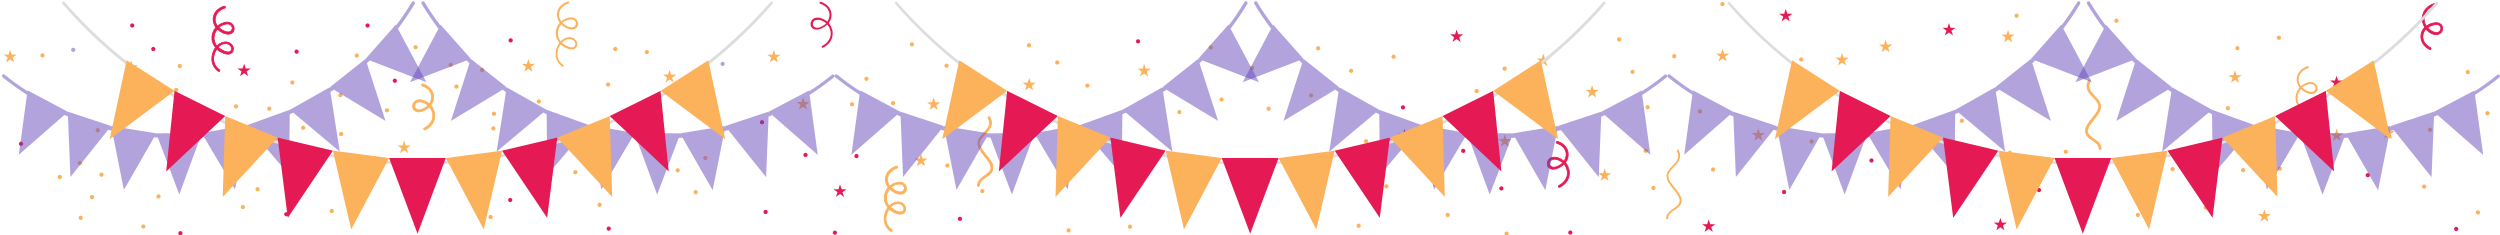 <svg version="1.1" id="Layer_1" xmlns="http://www.w3.org/2000/svg" x="0" y="0" viewBox="0 0 1529.8 144" xml:space="preserve"><style>.st0,.st1{stroke-width:.48;stroke-linecap:round;stroke-linejoin:round;stroke-miterlimit:22.926;fill-rule:evenodd;clip-rule:evenodd}.st0{fill:#e51954;stroke:#e51954}.st1{stroke:#fcb15b}.st1,.st2{fill:#fcb15b}.st2,.st3,.st4{fill-rule:evenodd;clip-rule:evenodd}.st3{fill:#e51954}.st4{opacity:.5;fill:#6748bd;enable-background:new}.st5{fill:#ddd}</style><path class="st0" d="M137.1 3.8c.3-.1.7.1.8.4.1.3-.1.7-.4.8-1.9.6-3.3 1.6-4.3 2.8-.9 1.1-1.4 2.5-1.5 3.8-.1 1.4.3 2.7 1.1 4 .1.1.2.3.3.4 1.1-.9 2.3-1.7 3.8-2.1 2.5-.8 4.2-.2 5.3.9.7.8 1.1 1.8 1.1 2.8s-.5 2-1.3 2.6c-1.1.8-2.9 1.1-5.4 0-1.4-.6-2.6-1.4-3.5-2.4-.5.5-.9 1.1-1.2 1.7-.5.9-.8 1.9-.9 3-.1 1 0 2.1.3 3.1.3.9.8 1.8 1.4 2.6 1.1-1.2 2.5-2.1 4-2.4 2.5-.5 4.3.4 5.3 1.7.6.8.9 1.9.8 2.8-.1 1-.6 1.9-1.5 2.4-1.2.7-3.1.7-5.8-.7-1.1-.6-2.1-1.2-2.9-2v.1c-.7 1.1-1.3 2.3-1.6 3.6s-.4 2.7-.1 4c.4 1.9 1.4 3.6 3.4 5 .3.2.3.6.2.8-.2.3-.6.3-.8.2-2.2-1.5-3.4-3.6-3.9-5.7-.3-1.5-.2-3.1.1-4.5.3-1.5 1-2.9 1.8-4.1l.2-.3c-.8-1-1.4-2.1-1.8-3.2-.4-1.2-.5-2.4-.4-3.6s.5-2.3 1-3.4c.4-.7.9-1.5 1.4-2.1-.1-.2-.3-.4-.4-.6-.9-1.5-1.3-3.1-1.3-4.7.1-1.6.7-3.2 1.7-4.5 1.3-1.4 2.9-2.6 5-3.2h0zm-3.2 13c.8.8 1.8 1.6 3.1 2.1 2 .9 3.4.8 4.2.2.5-.4.8-1.1.9-1.7 0-.7-.2-1.4-.7-1.9-.7-.8-2.1-1.2-4.1-.5-1.4.3-2.5 1-3.4 1.8h0zm-.4 12.1c.7.7 1.6 1.3 2.7 1.9 2.3 1.2 3.8 1.2 4.6.7.5-.3.8-.8.9-1.4.1-.7-.2-1.4-.6-2-.7-1-2.1-1.7-4.1-1.3-1.3.2-2.5 1-3.5 2.1z"/><path class="st1" d="M548.5 101.7c.3-.1.7.1.8.4.1.3-.1.7-.4.8-1.9.6-3.3 1.6-4.3 2.8-.9 1.1-1.4 2.5-1.5 3.8-.1 1.4.3 2.7 1.1 4 .1.1.2.3.3.4 1.1-.9 2.3-1.7 3.8-2.1 2.5-.8 4.2-.2 5.3.9.7.8 1.1 1.8 1.1 2.8s-.5 2-1.3 2.6c-1.1.8-2.9 1.1-5.4 0-1.4-.6-2.6-1.4-3.5-2.4-.5.5-.9 1.1-1.2 1.7-.5.9-.8 1.9-.9 3-.1 1 0 2.1.3 3.1.3.9.8 1.8 1.4 2.6 1.1-1.2 2.5-2.1 4-2.4 2.5-.5 4.3.4 5.3 1.7.6.8.9 1.9.8 2.8-.1 1-.6 1.9-1.5 2.4-1.2.7-3.1.7-5.8-.7-1.1-.6-2.1-1.2-2.9-2v.1c-.7 1.1-1.3 2.3-1.6 3.6-.3 1.3-.4 2.7-.1 4h0c.4 1.9 1.4 3.6 3.4 5 .3.2.3.6.2.8-.2.3-.6.3-.8.2-2.2-1.5-3.4-3.5-3.9-5.7h0c-.3-1.5-.2-3.1.1-4.5.3-1.5 1-2.9 1.8-4.1l.2-.3c-.8-1-1.4-2.1-1.8-3.2-.4-1.2-.5-2.4-.4-3.6.1-1.2.5-2.3 1-3.4.4-.7.9-1.5 1.4-2.1-.1-.2-.3-.4-.4-.6-.9-1.5-1.3-3.1-1.3-4.7.1-1.6.7-3.2 1.7-4.5 1.3-1.4 2.9-2.6 5-3.2h0zm-3.3 13c.8.8 1.8 1.6 3.1 2.1 2 .9 3.4.8 4.2.2.5-.4.8-1.1.9-1.7 0-.7-.2-1.4-.7-1.9-.7-.8-2.1-1.2-4.1-.5-1.3.3-2.5 1-3.4 1.8h0zm-.3 12.1c.7.7 1.6 1.3 2.7 1.9 2.3 1.2 3.8 1.2 4.6.7.5-.3.8-.8.9-1.4.1-.7-.2-1.4-.6-2-.7-1-2.1-1.7-4.1-1.3-1.3.2-2.5 1-3.5 2.1zM258.4 52.6c-.3-.1-.5-.4-.4-.8.1-.3.4-.5.8-.4 2.1.7 3.7 1.8 4.8 3.2 1.1 1.3 1.7 2.9 1.7 4.5.1 1.6-.3 3.2-1.3 4.7-.1.2-.3.4-.4.6.6.6 1.1 1.3 1.4 2.1.5 1.1.9 2.2 1 3.4s0 2.4-.4 3.6c-.7 2.3-2.5 4.5-5.5 6-.3.1-.7 0-.8-.3-.1-.3 0-.7.3-.8 2.7-1.4 4.2-3.3 4.9-5.3.3-1 .4-2.1.3-3.1s-.4-2-.9-3c-.3-.6-.7-1.2-1.2-1.7-.9.9-2 1.7-3.5 2.4-2.5 1.1-4.3.9-5.4 0-.9-.6-1.3-1.6-1.3-2.6s.3-2 1.1-2.8c1-1.1 2.8-1.6 5.3-.9 1.5.5 2.7 1.2 3.8 2.1.1-.1.2-.3.3-.4.8-1.3 1.1-2.6 1.1-4-.1-1.3-.6-2.7-1.5-3.8-.9-1.1-2.3-2.1-4.2-2.7h0zm.5 14c1.3-.6 2.3-1.3 3.1-2.1-.9-.8-2.1-1.5-3.4-1.9-2-.6-3.3-.2-4.1.5-.5.5-.7 1.2-.7 1.9s.3 1.3.9 1.7c.9.7 2.3.8 4.2-.1z"/><path class="st0" d="M952.7 87.7c-.3-.1-.5-.4-.4-.8.1-.3.4-.5.8-.4 2.1.7 3.7 1.8 4.8 3.2 1.1 1.3 1.7 2.9 1.7 4.5.1 1.6-.3 3.2-1.3 4.7-.1.2-.3.4-.4.6.6.6 1.1 1.3 1.4 2.1.5 1.1.9 2.2 1 3.4.1 1.2 0 2.4-.4 3.6-.7 2.3-2.5 4.5-5.5 6-.3.1-.7 0-.8-.3-.1-.3 0-.7.3-.8 2.7-1.4 4.2-3.3 4.9-5.3.3-1 .4-2.1.3-3.1-.1-1-.4-2-.9-3-.3-.6-.7-1.2-1.2-1.7-.9.9-2 1.7-3.5 2.4-2.5 1.1-4.3.9-5.4 0-.9-.6-1.3-1.6-1.3-2.6s.3-2 1.1-2.8c1-1.1 2.8-1.6 5.3-.9 1.5.5 2.7 1.2 3.8 2.1.1-.1.2-.3.3-.4.8-1.3 1.1-2.6 1.1-4-.1-1.3-.6-2.7-1.5-3.8-.9-1.1-2.3-2.1-4.2-2.7h0zm.6 14c1.3-.6 2.3-1.3 3.1-2.1-.9-.8-2.1-1.5-3.4-1.9-2-.6-3.3-.2-4.1.5-.5.5-.7 1.2-.7 1.9s.3 1.3.9 1.7c.8.7 2.2.8 4.2-.1zm534-72.5c.3.1.4.5.3.8s-.5.4-.8.3c-2-1-3.4-2.3-4.3-3.9-.9-1.5-1.2-3.1-1.1-4.7s.8-3.1 1.9-4.5c.2-.2.3-.4.5-.5-.5-.7-.8-1.5-1.1-2.3-.4-1.1-.6-2.3-.5-3.5.1-1.2.4-2.4.9-3.5 1.1-2.2 3.1-4.1 6.3-5.2.3-.1.7.1.8.4.1.3-.1.7-.4.8-2.9 1-4.7 2.6-5.6 4.6-.5 1-.7 2-.8 3-.1 1 .1 2.1.4 3.1.2.7.5 1.3.9 1.9 1-.8 2.3-1.4 3.8-1.8 2.6-.7 4.3-.2 5.3.8.7.8 1 1.8.9 2.8s-.6 2-1.5 2.6c-1.2.9-3 1.2-5.3.1-1.4-.7-2.5-1.6-3.4-2.7l-.3.3c-1 1.1-1.5 2.4-1.6 3.8-.1 1.3.2 2.7.9 4 .8 1.2 2.1 2.4 3.8 3.3h0zm1.6-13.9c-1.3.4-2.5 1-3.4 1.6.8 1 1.8 1.8 3 2.4 1.8.9 3.2.7 4.1.1.6-.4.9-1.1 1-1.8.1-.7-.1-1.3-.6-1.8-.7-.8-2-1.1-4.1-.5z"/><path class="st2" d="M347.5.9c.3-.1.7.1.8.4.1.3-.1.7-.4.8-1.9.6-3.3 1.6-4.3 2.8-.9 1.1-1.4 2.5-1.5 3.8-.1 1.4.3 2.7 1.1 4 .1.1.2.3.3.4 1.1-.9 2.3-1.7 3.8-2.1 2.5-.8 4.2-.2 5.3.9.7.8 1.1 1.8 1.1 2.8s-.5 2-1.3 2.6c-1.1.8-2.9 1.1-5.4 0-1.4-.6-2.6-1.4-3.5-2.4-.5.5-.9 1.1-1.2 1.7-.5.9-.8 1.9-.9 3-.1 1 0 2.1.3 3.1.3.9.8 1.8 1.4 2.6 1.1-1.2 2.5-2.1 4-2.4 2.5-.5 4.3.4 5.3 1.7.6.8.9 1.9.8 2.8-.1 1-.6 1.9-1.5 2.4-1.2.7-3.1.7-5.8-.7-1.1-.6-2.1-1.2-2.9-2v.1c-.7 1.1-1.3 2.3-1.6 3.6-.3 1.3-.4 2.7-.1 4 .4 1.9 1.4 3.6 3.4 5 .3.2.3.6.2.8-.2.3-.6.3-.8.2-2.2-1.5-3.4-3.6-3.9-5.7-.3-1.5-.2-3.1.1-4.5.3-1.5 1-2.9 1.8-4.1l.2-.3c-.8-1-1.4-2.1-1.8-3.2-.4-1.2-.5-2.4-.4-3.6s.5-2.3 1-3.4c.4-.7.9-1.5 1.4-2.1-.1-.2-.3-.4-.4-.6-.9-1.5-1.3-3.1-1.3-4.7.1-1.6.7-3.2 1.7-4.5 1.3-1.3 2.9-2.5 5-3.2zM344.2 14c.8.8 1.8 1.6 3.1 2.1 2 .9 3.4.8 4.2.2.5-.4.8-1.1.9-1.7 0-.7-.2-1.4-.7-1.9-.7-.8-2.1-1.2-4.1-.5-1.3.3-2.5.9-3.4 1.8zm-.3 12.1c.7.7 1.6 1.3 2.7 1.9 2.3 1.2 3.8 1.2 4.6.7.5-.3.8-.8.9-1.4.1-.7-.2-1.4-.6-2-.7-1-2.1-1.7-4.1-1.3-1.3.2-2.5 1-3.5 2.1z"/><path class="st3" d="M501.9 2.3c-.3-.1-.5-.4-.4-.8.1-.3.4-.5.8-.4 2.1.7 3.7 1.8 4.8 3.2 1.1 1.3 1.7 2.9 1.7 4.5.1 1.6-.3 3.2-1.3 4.7-.1.2-.3.4-.4.6.6.6 1.1 1.3 1.4 2.1.5 1.1.9 2.2 1 3.4.1 1.2 0 2.4-.4 3.6-.7 2.3-2.5 4.5-5.5 6-.3.1-.7 0-.8-.3s0-.7.3-.8c2.7-1.4 4.2-3.3 4.9-5.3.3-1 .4-2.1.3-3.1s-.4-2-.9-3c-.3-.6-.7-1.2-1.2-1.7-.9.9-2 1.7-3.5 2.4-2.5 1.1-4.3.9-5.4 0-.9-.6-1.3-1.6-1.3-2.6s.3-2 1.1-2.8c1-1.1 2.8-1.6 5.3-.9 1.5.5 2.7 1.2 3.8 2.1.1-.1.2-.3.3-.4.8-1.3 1.1-2.6 1.1-4-.1-1.3-.6-2.7-1.5-3.8-.9-1.1-2.3-2.1-4.2-2.7zm.6 14.1c1.3-.6 2.3-1.3 3.1-2.1-.9-.8-2.1-1.5-3.4-1.9-2-.6-3.3-.2-4.1.5-.5.5-.7 1.2-.7 1.9s.3 1.3.9 1.7c.8.6 2.2.8 4.2-.1z"/><path class="st2" d="M1412 40.5c.3-.1.7.1.8.4s-.1.7-.4.8c-1.9.6-3.3 1.6-4.3 2.8-.9 1.1-1.4 2.5-1.5 3.8-.1 1.4.3 2.7 1.1 4 .1.1.2.3.3.4 1.1-.9 2.3-1.7 3.8-2.1 2.5-.8 4.2-.2 5.3.9.7.8 1.1 1.8 1.1 2.8s-.5 2-1.3 2.6c-1.1.8-2.9 1.1-5.4 0-1.4-.6-2.6-1.4-3.5-2.4-.5.5-.9 1.1-1.2 1.7-.5.9-.8 1.9-.9 3-.1 1 0 2.1.3 3.1.6 2 2.2 4 4.9 5.3.3.1.4.5.3.8-.1.3-.5.4-.8.3-3-1.5-4.7-3.7-5.5-6-.4-1.2-.5-2.4-.4-3.6.1-1.2.5-2.3 1-3.4.4-.7.9-1.5 1.4-2.1-.1-.2-.3-.4-.4-.6-.9-1.5-1.3-3.1-1.3-4.7.1-1.6.7-3.2 1.7-4.5 1.2-1.5 2.8-2.6 4.9-3.3zm-3.3 13c.8.8 1.8 1.6 3.1 2.1 2 .9 3.4.8 4.2.2.5-.4.8-1.1.9-1.7 0-.7-.2-1.4-.7-1.9-.7-.8-2.1-1.2-4.1-.5-1.3.4-2.5 1-3.4 1.8zm-1129.4.8c.7 0 1.3-.6 1.3-1.3s-.6-1.3-1.3-1.3-1.3.6-1.3 1.3c-.1.7.5 1.3 1.3 1.3zM164.8 67.8c.7 0 1.3-.6 1.3-1.3 0-.7-.6-1.3-1.3-1.3s-1.3.6-1.3 1.3c0 .7.6 1.3 1.3 1.3z"/><path class="st3" d="M918.7 116.6c.7 0 1.3-.6 1.3-1.3s-.6-1.3-1.3-1.3c-.7 0-1.3.6-1.3 1.3 0 .7.6 1.3 1.3 1.3z"/><path class="st2" d="M802.3 59.7c.7 0 1.3-.6 1.3-1.3s-.6-1.3-1.3-1.3-1.3.6-1.3 1.3.6 1.3 1.3 1.3zM558 28.4c.7 0 1.3-.6 1.3-1.3s-.6-1.3-1.3-1.3-1.3.6-1.3 1.3.6 1.3 1.3 1.3z"/><path class="st3" d="M524.1 96.8c.7 0 1.3-.6 1.3-1.3s-.6-1.3-1.3-1.3-1.3.6-1.3 1.3c0 .7.6 1.3 1.3 1.3zm63.3 38.4c.7 0 1.3-.6 1.3-1.3s-.6-1.3-1.3-1.3c-.7 0-1.3.6-1.3 1.3s.6 1.3 1.3 1.3z"/><path class="st2" d="M1011.8 116.3c.7 0 1.3-.6 1.3-1.3 0-.7-.6-1.3-1.3-1.3-.7 0-1.3.6-1.3 1.3 0 .7.6 1.3 1.3 1.3z"/><path class="st3" d="M1091.7 118.8c.7 0 1.3-.6 1.3-1.3 0-.7-.6-1.3-1.3-1.3-.7 0-1.3.6-1.3 1.3 0 .7.6 1.3 1.3 1.3z"/><path class="st2" d="M999 45.3c.7 0 1.3-.6 1.3-1.3 0-.7-.6-1.3-1.3-1.3s-1.3.6-1.3 1.3c0 .7.6 1.3 1.3 1.3zM875.2 91.7c.7 0 1.3-.6 1.3-1.3s-.6-1.3-1.3-1.3c-.7 0-1.3.6-1.3 1.3 0 .7.6 1.3 1.3 1.3zM629.7 29c.7 0 1.3-.6 1.3-1.3s-.6-1.3-1.3-1.3c-.7 0-1.3.6-1.3 1.3-.1.7.5 1.3 1.3 1.3zM178.9 51.8c.7 0 1.3-.6 1.3-1.3s-.6-1.3-1.3-1.3-1.3.6-1.3 1.3c-.1.7.5 1.3 1.3 1.3zm197.6-20.5c.7 0 1.3-.6 1.3-1.3 0-.7-.6-1.3-1.3-1.3s-1.3.6-1.3 1.3c-.1.7.5 1.3 1.3 1.3z"/><path class="st3" d="M93.8 31.3c.7 0 1.3-.6 1.3-1.3 0-.7-.6-1.3-1.3-1.3-.7 0-1.3.6-1.3 1.3 0 .7.6 1.3 1.3 1.3z"/><path class="st2" d="M26 35.2c.7 0 1.3-.6 1.3-1.3s-.6-1.3-1.3-1.3-1.3.6-1.3 1.3c0 .7.6 1.3 1.3 1.3zm399.7 83.7c.7 0 1.3-.6 1.3-1.3 0-.7-.6-1.3-1.3-1.3s-1.3.6-1.3 1.3c0 .7.6 1.3 1.3 1.3zm-58.8 7.7c.7 0 1.3-.6 1.3-1.3 0-.7-.6-1.3-1.3-1.3-.7 0-1.3.6-1.3 1.3s.6 1.3 1.3 1.3zM97 121.5c.7 0 1.3-.6 1.3-1.3 0-.7-.6-1.3-1.3-1.3-.7 0-1.3.6-1.3 1.3s.6 1.3 1.3 1.3zm497.5-62.4c.7 0 1.3-.6 1.3-1.3s-.6-1.3-1.3-1.3-1.3.6-1.3 1.3c-.1.7.5 1.3 1.3 1.3zm146.4-28.8c.7 0 1.3-.6 1.3-1.3s-.6-1.3-1.3-1.3-1.3.6-1.3 1.3c0 .7.6 1.3 1.3 1.3zm-19.2 39.6c.7 0 1.3-.6 1.3-1.3s-.6-1.3-1.3-1.3c-.7 0-1.3.6-1.3 1.3s.6 1.3 1.3 1.3zM852.8 36c.7 0 1.3-.6 1.3-1.3s-.6-1.3-1.3-1.3c-.7 0-1.3.6-1.3 1.3 0 .7.6 1.3 1.3 1.3zM208.3 59.5c.7 0 1.3-.6 1.3-1.3s-.6-1.3-1.3-1.3-1.3.6-1.3 1.3c-.1.7.5 1.3 1.3 1.3zM295 44.1c.7 0 1.3-.6 1.3-1.3s-.6-1.3-1.3-1.3-1.3.6-1.3 1.3.6 1.3 1.3 1.3zM59.8 81c.7 0 1.3-.6 1.3-1.3 0-.7-.6-1.3-1.3-1.3-.7 0-1.3.6-1.3 1.3-.1.7.5 1.3 1.3 1.3zm27.9 58.9c.7 0 1.3-.6 1.3-1.3s-.6-1.3-1.3-1.3c-.7 0-1.3.6-1.3 1.3 0 .7.6 1.3 1.3 1.3zm-51.1-30.3c.7 0 1.3-.6 1.3-1.3 0-.7-.6-1.3-1.3-1.3s-1.3.6-1.3 1.3c-.1.7.5 1.3 1.3 1.3zM372.1 53c.7 0 1.3-.6 1.3-1.3s-.6-1.3-1.3-1.3-1.3.6-1.3 1.3c0 .7.6 1.3 1.3 1.3zM218.3 35.3c.7 0 1.3-.6 1.3-1.3s-.6-1.3-1.3-1.3-1.3.6-1.3 1.3c0 .7.6 1.3 1.3 1.3z"/><path class="st3" d="M181.5 32.9c.7 0 1.3-.6 1.3-1.3 0-.7-.6-1.3-1.3-1.3s-1.3.6-1.3 1.3c0 .7.6 1.3 1.3 1.3z"/><path class="st2" d="M208.8 83.3c.7 0 1.3-.6 1.3-1.3 0-.7-.6-1.3-1.3-1.3s-1.3.6-1.3 1.3c-.1.7.5 1.3 1.3 1.3zM647 39.5c.7 0 1.3-.6 1.3-1.3s-.6-1.3-1.3-1.3c-.7 0-1.3.6-1.3 1.3-.1.7.5 1.3 1.3 1.3zm-489.4 77.6c.7 0 1.3-.6 1.3-1.3 0-.7-.6-1.3-1.3-1.3s-1.3.6-1.3 1.3.6 1.3 1.3 1.3z"/><path class="st3" d="M696.4 26.6c.7 0 1.3-.6 1.3-1.3s-.6-1.3-1.3-1.3c-.7 0-1.3.6-1.3 1.3s.6 1.3 1.3 1.3z"/><path class="st2" d="M300.2 134.1c.7 0 1.3-.6 1.3-1.3s-.6-1.3-1.3-1.3c-.7 0-1.3.6-1.3 1.3-.1.7.5 1.3 1.3 1.3zm104-46c.7 0 1.3-.6 1.3-1.3 0-.7-.6-1.3-1.3-1.3s-1.3.6-1.3 1.3c-.1.7.5 1.3 1.3 1.3zm10.5 17.4c.7 0 1.3-.6 1.3-1.3 0-.7-.6-1.3-1.3-1.3-.7 0-1.3.6-1.3 1.3 0 .7.6 1.3 1.3 1.3z"/><path class="st4" d="M442.2 40.4c.7 0 1.3-.6 1.3-1.3s-.6-1.3-1.3-1.3-1.3.6-1.3 1.3c0 .7.6 1.3 1.3 1.3z"/><path class="st2" d="M920.7 43.3c.7 0 1.3-.6 1.3-1.3s-.6-1.3-1.3-1.3c-.7 0-1.3.6-1.3 1.3-.1.7.5 1.3 1.3 1.3zM903.6 57c.7 0 1.3-.6 1.3-1.3s-.6-1.3-1.3-1.3-1.3.6-1.3 1.3c0 .7.6 1.3 1.3 1.3zm-67.7 30.7c.7 0 1.3-.6 1.3-1.3s-.6-1.3-1.3-1.3-1.3.6-1.3 1.3.6 1.3 1.3 1.3zm42.1 26.7c.7 0 1.3-.6 1.3-1.3s-.6-1.3-1.3-1.3c-.7 0-1.3.6-1.3 1.3s.6 1.3 1.3 1.3zm-331.5-50c.7 0 1.3-.6 1.3-1.3s-.6-1.3-1.3-1.3-1.3.6-1.3 1.3c-.1.7.5 1.3 1.3 1.3zM1054 3.8c.7 0 1.3-.6 1.3-1.3 0-.7-.6-1.3-1.3-1.3-.7 0-1.3.6-1.3 1.3-.1.7.5 1.3 1.3 1.3zm-63.2 21.6c.7 0 1.3-.6 1.3-1.3 0-.7-.6-1.3-1.3-1.3-.7 0-1.3.6-1.3 1.3s.6 1.3 1.3 1.3zm57.5 79.6c.7 0 1.3-.6 1.3-1.3 0-.7-.6-1.3-1.3-1.3-.7 0-1.3.6-1.3 1.3-.1.7.5 1.3 1.3 1.3zm315-37.5c.7 0 1.3-.6 1.3-1.3 0-.7-.6-1.3-1.3-1.3-.7 0-1.3.6-1.3 1.3s.6 1.3 1.3 1.3zm-162.8 7.7c.7 0 1.3-.6 1.3-1.3 0-.7-.6-1.3-1.3-1.3-.7 0-1.3.6-1.3 1.3-.1.7.5 1.3 1.3 1.3zm-509 64.8c.7 0 1.3-.6 1.3-1.3 0-.7-.6-1.3-1.3-1.3-.7 0-1.3.6-1.3 1.3-.1.7.5 1.3 1.3 1.3zm603.6-126c.7 0 1.3-.6 1.3-1.3 0-.7-.6-1.3-1.3-1.3-.7 0-1.3.6-1.3 1.3s.6 1.3 1.3 1.3zM831.4 139.4c.7 0 1.3-.6 1.3-1.3 0-.7-.6-1.3-1.3-1.3s-1.3.6-1.3 1.3c-.1.7.5 1.3 1.3 1.3zm-177.5 2.9c.7 0 1.3-.6 1.3-1.3 0-.7-.6-1.3-1.3-1.3-.7 0-1.3.6-1.3 1.3s.6 1.3 1.3 1.3zm695.8-14c.7 0 1.3-.6 1.3-1.3 0-.7-.6-1.3-1.3-1.3-.7 0-1.3.6-1.3 1.3 0 .7.6 1.3 1.3 1.3zM236.8 68.8c.7 0 1.3-.6 1.3-1.3 0-.7-.6-1.3-1.3-1.3s-1.3.6-1.3 1.3c-.1.7.5 1.3 1.3 1.3zM110 41.7c.7 0 1.3-.6 1.3-1.3s-.6-1.3-1.3-1.3c-.7 0-1.3.6-1.3 1.3 0 .7.6 1.3 1.3 1.3zm-53.7 80.2c.7 0 1.3-.6 1.3-1.3 0-.7-.6-1.3-1.3-1.3-.7 0-1.3.6-1.3 1.3s.6 1.3 1.3 1.3z"/><path class="st3" d="M372.5 141.2c.7 0 1.3-.6 1.3-1.3s-.6-1.3-1.3-1.3-1.3.6-1.3 1.3c0 .7.6 1.3 1.3 1.3zm-60.3-17.5c.7 0 1.3-.6 1.3-1.3 0-.7-.6-1.3-1.3-1.3-.7 0-1.3.6-1.3 1.3 0 .7.6 1.3 1.3 1.3z"/><path class="st2" d="M747.5 62.2c.7 0 1.3-.6 1.3-1.3s-.6-1.3-1.3-1.3c-.7 0-1.3.6-1.3 1.3s.6 1.3 1.3 1.3zM203 130.4c.7 0 1.3-.6 1.3-1.3s-.6-1.3-1.3-1.3-1.3.6-1.3 1.3c-.1.7.5 1.3 1.3 1.3zm-54.4-2.4c.7 0 1.3-.6 1.3-1.3 0-.7-.6-1.3-1.3-1.3s-1.3.6-1.3 1.3.6 1.3 1.3 1.3zm617.6-85.1c.7 0 1.3-.6 1.3-1.3s-.6-1.3-1.3-1.3c-.7 0-1.3.6-1.3 1.3 0 .7.6 1.3 1.3 1.3zm-511.3 82.6c.7 0 1.3-.6 1.3-1.3 0-.7-.6-1.3-1.3-1.3s-1.3.6-1.3 1.3c-.1.7.5 1.3 1.3 1.3zm551.7-94.7c.7 0 1.3-.6 1.3-1.3s-.6-1.3-1.3-1.3c-.7 0-1.3.6-1.3 1.3 0 .7.6 1.3 1.3 1.3zM329.7 63.4c.7 0 1.3-.6 1.3-1.3s-.6-1.3-1.3-1.3c-.7 0-1.3.6-1.3 1.3 0 .7.6 1.3 1.3 1.3zm-75.4-33.2c.7 0 1.3-.6 1.3-1.3 0-.7-.6-1.3-1.3-1.3s-1.3.6-1.3 1.3c-.1.7.5 1.3 1.3 1.3z"/><path class="st3" d="M241.6 50.7c.7 0 1.3-.6 1.3-1.3s-.6-1.3-1.3-1.3-1.3.6-1.3 1.3c0 .7.6 1.3 1.3 1.3z"/><path class="st2" d="M144.4 66.4c.7 0 1.3-.6 1.3-1.3 0-.7-.6-1.3-1.3-1.3s-1.3.6-1.3 1.3c0 .7.6 1.3 1.3 1.3zm385.8-16.9c.7 0 1.3-.6 1.3-1.3s-.6-1.3-1.3-1.3c-.7 0-1.3.6-1.3 1.3 0 .7.6 1.3 1.3 1.3zm49-8c.7 0 1.3-.6 1.3-1.3s-.6-1.3-1.3-1.3c-.7 0-1.3.6-1.3 1.3 0 .7.6 1.3 1.3 1.3zm.5 61.1c.7 0 1.3-.6 1.3-1.3s-.6-1.3-1.3-1.3c-.7 0-1.3.6-1.3 1.3s.6 1.3 1.3 1.3z"/><path class="st3" d="M510.9 143.7c.7 0 1.3-.6 1.3-1.3 0-.7-.6-1.3-1.3-1.3-.7 0-1.3.6-1.3 1.3s.6 1.3 1.3 1.3zM858.5 67c.7 0 1.3-.6 1.3-1.3s-.6-1.3-1.3-1.3c-.7 0-1.3.6-1.3 1.3 0 .7.6 1.3 1.3 1.3z"/><path class="st2" d="M848.3 115.3c.7 0 1.3-.6 1.3-1.3s-.6-1.3-1.3-1.3c-.7 0-1.3.6-1.3 1.3-.1.7.5 1.3 1.3 1.3z"/><path class="st3" d="M895.4 93.6c.7 0 1.3-.6 1.3-1.3s-.6-1.3-1.3-1.3-1.3.6-1.3 1.3c-.1.7.5 1.3 1.3 1.3z"/><path class="st2" d="M921.9 144.3c.7 0 1.3-.6 1.3-1.3 0-.7-.6-1.3-1.3-1.3s-1.3.6-1.3 1.3.6 1.3 1.3 1.3zm447.2-113.5c.7 0 1.3-.6 1.3-1.3 0-.7-.6-1.3-1.3-1.3-.7 0-1.3.6-1.3 1.3 0 .7.6 1.3 1.3 1.3zm26 73.7c.7 0 1.3-.6 1.3-1.3 0-.7-.6-1.3-1.3-1.3-.7 0-1.3.6-1.3 1.3-.1.7.5 1.3 1.3 1.3zm91.9-23.8c.7 0 1.3-.6 1.3-1.3 0-.7-.6-1.3-1.3-1.3s-1.3.6-1.3 1.3c0 .7.6 1.3 1.3 1.3zm-178.8 52.1c.7 0 1.3-.6 1.3-1.3 0-.7-.6-1.3-1.3-1.3-.7 0-1.3.6-1.3 1.3-.1.7.5 1.3 1.3 1.3zm-44.1-38.6c.7 0 1.3-.6 1.3-1.3 0-.7-.6-1.3-1.3-1.3-.7 0-1.3.6-1.3 1.3s.6 1.3 1.3 1.3zM1234 10.9c.7 0 1.3-.6 1.3-1.3 0-.7-.6-1.3-1.3-1.3s-1.3.6-1.3 1.3c-.1.7.5 1.3 1.3 1.3zm-193.8 58.6c.7 0 1.3-.6 1.3-1.3 0-.7-.6-1.3-1.3-1.3-.7 0-1.3.6-1.3 1.3s.6 1.3 1.3 1.3zm-15.7-33.8c.7 0 1.3-.6 1.3-1.3 0-.7-.6-1.3-1.3-1.3-.7 0-1.3.6-1.3 1.3s.6 1.3 1.3 1.3zM1007 93.6c.7 0 1.3-.6 1.3-1.3 0-.7-.6-1.3-1.3-1.3s-1.3.6-1.3 1.3.6 1.3 1.3 1.3zm509.3 37.7c.7 0 1.3-.6 1.3-1.3 0-.7-.6-1.3-1.3-1.3-.7 0-1.3.6-1.3 1.3s.6 1.3 1.3 1.3zM665.4 53.7c.7 0 1.3-.6 1.3-1.3s-.6-1.3-1.3-1.3c-.7 0-1.3.6-1.3 1.3s.6 1.3 1.3 1.3zm161.4-9.1c.7 0 1.3-.6 1.3-1.3s-.6-1.3-1.3-1.3-1.3.6-1.3 1.3c-.1.7.5 1.3 1.3 1.3zm-551-3.6c.7 0 1.3-.6 1.3-1.3s-.6-1.3-1.3-1.3c-.7 0-1.3.6-1.3 1.3-.1.7.5 1.3 1.3 1.3zm-168 15.3c.7 0 1.3-.6 1.3-1.3s-.6-1.3-1.3-1.3c-.7 0-1.3.6-1.3 1.3s.6 1.3 1.3 1.3zm-58.4 78.3c.7 0 1.3-.6 1.3-1.3s-.6-1.3-1.3-1.3-1.3.6-1.3 1.3c0 .7.6 1.3 1.3 1.3zm472-69.5c.7 0 1.3-.6 1.3-1.3 0-.7-.6-1.3-1.3-1.3-.7 0-1.3.6-1.3 1.3 0 .7.6 1.3 1.3 1.3zm79.7 53.1c.7 0 1.3-.6 1.3-1.3s-.6-1.3-1.3-1.3-1.3.6-1.3 1.3c-.1.7.5 1.3 1.3 1.3zm407.1-51.3c.7 0 1.3-.6 1.3-1.3 0-.7-.6-1.3-1.3-1.3s-1.3.6-1.3 1.3c-.1.7.5 1.3 1.3 1.3z"/><path class="st3" d="M897.8 75.1c.7 0 1.3-.6 1.3-1.3s-.6-1.3-1.3-1.3c-.7 0-1.3.6-1.3 1.3s.6 1.3 1.3 1.3z"/><path class="st2" d="M776.3 67.8c.7 0 1.3-.6 1.3-1.3s-.6-1.3-1.3-1.3-1.3.6-1.3 1.3c0 .7.6 1.3 1.3 1.3zm618.2-43.4c.7 0 1.3-.6 1.3-1.3 0-.7-.6-1.3-1.3-1.3s-1.3.6-1.3 1.3c0 .7.6 1.3 1.3 1.3zM885.9 132.8c.7 0 1.3-.6 1.3-1.3s-.6-1.3-1.3-1.3c-.7 0-1.3.6-1.3 1.3-.1.7.5 1.3 1.3 1.3zm344-38c.7 0 1.3-.6 1.3-1.3 0-.7-.6-1.3-1.3-1.3s-1.3.6-1.3 1.3c-.1.7.5 1.3 1.3 1.3zm-121.3-6.9c.7 0 1.3-.6 1.3-1.3 0-.7-.6-1.3-1.3-1.3-.7 0-1.3.6-1.3 1.3s.6 1.3 1.3 1.3zm374.8 27.6c.7 0 1.3-.6 1.3-1.3 0-.7-.6-1.3-1.3-1.3-.7 0-1.3.6-1.3 1.3-.1.7.5 1.3 1.3 1.3zm38.7-44.9c.7 0 1.3-.6 1.3-1.3 0-.7-.6-1.3-1.3-1.3s-1.3.6-1.3 1.3c-.1.7.5 1.3 1.3 1.3zm-149.5 34.8c.7 0 1.3-.6 1.3-1.3 0-.7-.6-1.3-1.3-1.3-.7 0-1.3.6-1.3 1.3s.6 1.3 1.3 1.3zm-43.1-.6c.7 0 1.3-.6 1.3-1.3 0-.7-.6-1.3-1.3-1.3s-1.3.6-1.3 1.3c-.1.7.5 1.3 1.3 1.3zM302.3 70.9c.7 0 1.3-.6 1.3-1.3 0-.7-.6-1.3-1.3-1.3-.7 0-1.3.6-1.3 1.3s.6 1.3 1.3 1.3zm-116.8 8.6c.7 0 1.3-.6 1.3-1.3 0-.7-.6-1.3-1.3-1.3s-1.3.6-1.3 1.3.6 1.3 1.3 1.3zm-5.4 9.9c.7 0 1.3-.6 1.3-1.3 0-.7-.6-1.3-1.3-1.3s-1.3.6-1.3 1.3.6 1.3 1.3 1.3z"/><path class="st3" d="M110.4 144c.7 0 1.3-.6 1.3-1.3s-.6-1.3-1.3-1.3c-.7 0-1.3.6-1.3 1.3-.1.7.5 1.3 1.3 1.3z"/><path class="st2" d="M62.1 108.2c.7 0 1.3-.6 1.3-1.3 0-.7-.6-1.3-1.3-1.3-.7 0-1.3.6-1.3 1.3 0 .7.6 1.3 1.3 1.3zm239.8-28.3c.7 0 1.3-.6 1.3-1.3 0-.7-.6-1.3-1.3-1.3s-1.3.6-1.3 1.3.6 1.3 1.3 1.3z"/><path class="st3" d="M312.5 26c.7 0 1.3-.6 1.3-1.3 0-.7-.6-1.3-1.3-1.3-.7 0-1.3.6-1.3 1.3-.1.7.5 1.3 1.3 1.3z"/><path class="st2" d="M395.8 33.2c.7 0 1.3-.6 1.3-1.3 0-.7-.6-1.3-1.3-1.3-.7 0-1.3.6-1.3 1.3s.6 1.3 1.3 1.3zM431.6 98c.7 0 1.3-.6 1.3-1.3 0-.7-.6-1.3-1.3-1.3-.7 0-1.3.6-1.3 1.3 0 .7.6 1.3 1.3 1.3zm-79.5 8.7c.7 0 1.3-.6 1.3-1.3 0-.7-.6-1.3-1.3-1.3-.7 0-1.3.6-1.3 1.3-.1.7.5 1.3 1.3 1.3zm-303.2-5.6c.7 0 1.3-.6 1.3-1.3 0-.7-.6-1.3-1.3-1.3s-1.3.6-1.3 1.3c0 .7.6 1.3 1.3 1.3zm66.4-35.5c.7 0 1.3-.6 1.3-1.3 0-.7-.6-1.3-1.3-1.3-.7 0-1.3.6-1.3 1.3-.1.7.5 1.3 1.3 1.3zm1394.8-20.2c.7 0 1.3-.6 1.3-1.3 0-.7-.6-1.3-1.3-1.3-.7 0-1.3.6-1.3 1.3s.6 1.3 1.3 1.3zm-407.9-7.7c.7 0 1.3-.6 1.3-1.3 0-.7-.6-1.3-1.3-1.3-.7 0-1.3.6-1.3 1.3-.1.7.5 1.3 1.3 1.3z"/><path class="st3" d="m859.4 78.9 1 2.9h3.1l-2.5 1.8.9 3-2.5-1.8-2.4 1.8.9-3-2.5-1.8h3.1zM149.4 39l.9 2.9h3.1l-2.5 1.8 1 2.9-2.5-1.8-2.5 1.8.9-2.9-2.5-1.8h3.1z"/><path class="st2" d="m571.3 59.6 1 3h3.1l-2.5 1.8.9 2.9-2.5-1.8-2.5 1.8 1-2.9-2.5-1.8h3.1z"/><path class="st3" d="m514 112.8 1 3h3l-2.5 1.8 1 2.9-2.5-1.8-2.5 1.8 1-2.9-2.5-1.8h3.1z"/><path class="st2" d="m1054.1 29.9 1 3 3-.1-2.5 1.9 1 2.9-2.5-1.8-2.5 1.8 1-2.9-2.5-1.9 3.1.1zM1367.6 43l1 3h3.1l-2.5 1.8.9 2.9-2.5-1.8-2.4 1.8.9-2.9-2.5-1.8h3.1zm-737.8 4.7.9 2.9h3.1l-2.5 1.8.9 2.9-2.4-1.8-2.5 1.8.9-2.9-2.5-1.8h3.1zM80.2 37l1 2.9h3.1l-2.5 1.8.9 2.9-2.5-1.8-2.5 1.8 1-2.9-2.5-1.8h3.1zm243.1-.8 1 2.9h3.1l-2.5 1.8.9 3-2.5-1.8-2.5 1.8 1-3-2.5-1.8h3.1zM981.9 103l1 3h3l-2.5 1.8 1 2.9-2.5-1.8-2.5 1.8 1-2.9-2.5-1.8h3.1zm403.7 25.1 1 2.9h3l-2.4 1.8.9 2.9-2.5-1.8-2.5 1.8 1-2.9-2.5-1.8h3.1z"/><path class="st3" d="m1092.7 5.4 1 3h3.1l-2.5 1.8.9 2.9-2.5-1.8-2.5 1.8 1-2.9-2.5-1.8h3.1z"/><path class="st2" d="m700.1 39.1 1 2.9h3.1l-2.5 1.8.9 3-2.5-1.8-2.5 1.8 1-3-2.5-1.8h3.1zm528.7-20.8.9 2.9h3.1l-2.5 1.8 1 2.9-2.5-1.8-2.5 1.8.9-2.9-2.5-1.8h3.1zM247.3 86l1 3h3l-2.5 1.8 1 2.9-2.5-1.8-2.5 1.8 1-2.9-2.5-1.8h3.1zm316.3 8 .9 3h3.1l-2.5 1.8 1 2.9-2.5-1.8-2.5 1.8.9-2.9-2.4-1.8h3zm357.2-11.9 1 3h3.1l-2.5 1.8.9 2.9-2.5-1.8-2.5 1.8 1-2.9-2.5-1.8h3.1z"/><path class="st3" d="m1045.6 134.3.9 2.9h3.1l-2.5 1.8 1 2.9-2.5-1.8-2.5 1.8.9-2.9-2.4-1.8h3z"/><path class="st2" d="m1153.8 24.3 1 3 3.1-.1-2.5 1.9.9 2.9-2.5-1.8-2.5 1.8 1-2.9-2.5-1.9 3.1.1z"/><path class="st1" d="M1278 49.2c.2-.3.5-.4.8-.2.3.2.4.5.2.8-2.1 4 .4 6.6 2.8 9.1 1.9 2 3.7 3.9 3.6 6.4-.2 2.9-2.2 5.4-4.2 7.9-1.9 2.3-3.8 4.6-3.8 7 0 2.2 1.9 3.5 3.8 4.8 2.2 1.5 4.4 3 4.5 6 0 .3-.2.6-.6.6-.3 0-.6-.2-.6-.6-.1-2.4-2.1-3.8-4-5.1-2.2-1.5-4.3-2.9-4.3-5.8 0-2.8 2-5.2 4.1-7.7 1.9-2.3 3.8-4.7 4-7.2.1-2-1.5-3.7-3.2-5.5-2.8-2.8-5.6-5.8-3.1-10.5zM604.7 72.3c-.2-.3 0-.7.2-.8.3-.2.7 0 .8.2 2.6 4.8-.3 7.7-3 10.5-1.7 1.8-3.3 3.5-3.2 5.5.1 2.5 2.1 4.9 4 7.2 2 2.5 4.1 4.9 4.1 7.7 0 2.9-2.1 4.3-4.3 5.8-1.9 1.3-3.9 2.7-4 5.1 0 .3-.3.6-.6.6s-.6-.3-.6-.6c.2-3 2.4-4.5 4.5-6 1.9-1.3 3.8-2.6 3.8-4.8 0-2.4-1.9-4.7-3.8-7-2-2.5-4.1-5-4.2-7.9-.1-2.5 1.7-4.4 3.6-6.4 2.3-2.5 4.9-5.1 2.7-9.1z"/><path class="st2" d="M1026.1 92.4c-.2-.3 0-.7.2-.8.3-.2.7 0 .8.2 2.6 4.8-.3 7.7-3 10.5-1.7 1.8-3.3 3.5-3.2 5.5.1 2.5 2.1 4.9 4 7.2 2 2.5 4.1 4.9 4.1 7.7 0 2.9-2.1 4.3-4.3 5.8-1.9 1.3-3.9 2.7-4 5.1 0 .3-.3.6-.6.6s-.6-.3-.6-.6c.2-3 2.4-4.5 4.5-6 1.9-1.3 3.8-2.6 3.8-4.8 0-2.4-1.9-4.7-3.8-7-2-2.5-4.1-5-4.2-7.9-.1-2.5 1.7-4.4 3.6-6.4 2.4-2.5 4.9-5.1 2.7-9.1zm-51.9-40.3 1 2.9h3.1l-2.5 1.8.9 2.9-2.5-1.8-2.5 1.8 1-2.9-2.5-1.8h3.1zm-29.8-19.2.9 2.9h3.1l-2.5 1.8 1 2.9-2.5-1.8-2.5 1.8.9-2.9-2.5-1.8h3.1zm-470.9-2.3 1 2.9h3.1l-2.5 1.8.9 3-2.5-1.9-2.5 1.9 1-3-2.5-1.8h3.1z"/><path class="st3" d="m891.3 18.1 1 2.9h3.1l-2.5 1.8.9 2.9-2.5-1.8-2.5 1.8 1-2.9-2.5-1.8h3.1z"/><path class="st2" d="m491.4 59.5 1 2.9h3l-2.5 1.8 1 2.9-2.5-1.8-2.5 1.8 1-2.9-2.5-1.8h3.1zM6.2 30.5l1 2.9h3l-2.5 1.8 1 3-2.5-1.8-2.5 1.8 1-3-2.5-1.8h3.1zm1423.7 48.1.9 3h3.1l-2.5 1.8 1 2.9-2.5-1.8-2.5 1.8.9-2.9-2.5-1.8h3.1zm31.5-1.3 1 2.9h3l-2.5 1.8 1 2.9-2.5-1.8-2.5 1.8 1-2.9-2.5-1.8h3.1zm-291.7 1.6 1 2.9h3l-2.5 1.8 1 2.9-2.5-1.8-2.5 1.8 1-2.9-2.5-1.8h3.1zm-42.5-46.5.9 2.9h3.1l-2.5 1.9 1 2.9-2.5-1.8-2.5 1.8 1-2.9-2.5-1.9h3zM1076 78.5l.9 2.9h3.1l-2.5 1.8 1 3-2.5-1.9-2.5 1.9.9-3-2.5-1.8h3.1zM327.8 90.6c.7 0 1.3-.6 1.3-1.3 0-.7-.6-1.3-1.3-1.3s-1.3.6-1.3 1.3.6 1.3 1.3 1.3z"/><path class="st4" d="M115.3 65.6c.7 0 1.3-.6 1.3-1.3 0-.7-.6-1.3-1.3-1.3-.7 0-1.3.6-1.3 1.3-.1.7.5 1.3 1.3 1.3zm-3.2 25c.7 0 1.3-.6 1.3-1.3 0-.7-.6-1.3-1.3-1.3-.7 0-1.3.6-1.3 1.3 0 .7.6 1.3 1.3 1.3zM44.8 31.8c.7 0 1.3-.6 1.3-1.3 0-.7-.6-1.3-1.3-1.3s-1.3.6-1.3 1.3c0 .7.6 1.3 1.3 1.3z"/><path class="st2" d="m158 78.8.9 2.9h3.1l-2.5 1.8 1 2.9-2.5-1.8-2.5 1.8.9-2.9-2.5-1.8h3.1zm251.7-36 1 2.9h3.1l-2.5 1.8.9 3-2.5-1.9-2.4 1.9.9-3-2.5-1.8h3.1z"/><path class="st4" d="m290.6 94.7 1 2.9h3.1l-2.5 1.8.9 2.9-2.5-1.8-2.5 1.8 1-2.9-2.5-1.8h3.1z"/><path class="st3" d="m1192.6 14.1 1 2.9h3l-2.5 1.8 1 2.9-2.5-1.8-2.5 1.8 1-2.9-2.5-1.8h3.1zm31.5 119.2.9 2.9h3.1l-2.5 1.8.9 2.9-2.4-1.8-2.5 1.8.9-2.9-2.5-1.8h3.1zm205.7-86.9.9 2.9h3.1l-2.5 1.8 1 3-2.5-1.9-2.5 1.9 1-3-2.5-1.8h3zm-227.7 43 1 2.9h3l-2.5 1.8 1 2.9-2.5-1.8-2.5 1.8 1-2.9-2.5-1.8h3.1zm45.6 28.2c.7 0 1.3-.6 1.3-1.3 0-.7-.6-1.3-1.3-1.3-.7 0-1.3.6-1.3 1.3s.6 1.3 1.3 1.3zm-102.5-18.1c.7 0 1.3-.6 1.3-1.3 0-.7-.6-1.3-1.3-1.3-.7 0-1.3.6-1.3 1.3s.6 1.3 1.3 1.3zm357.8 41.9c.7 0 1.3-.6 1.3-1.3 0-.7-.6-1.3-1.3-1.3-.7 0-1.3.6-1.3 1.3 0 .7.6 1.3 1.3 1.3zm-54.1-32.9c.7 0 1.3-.6 1.3-1.3 0-.7-.6-1.3-1.3-1.3-.7 0-1.3.6-1.3 1.3s.6 1.3 1.3 1.3zm-956-12.4c.7 0 1.3-.6 1.3-1.3s-.6-1.3-1.3-1.3c-.7 0-1.3.6-1.3 1.3s.6 1.3 1.3 1.3zm-480-6.8c.7 0 1.3-.6 1.3-1.3 0-.7-.6-1.3-1.3-1.3-.7 0-1.3.6-1.3 1.3-.1.7.5 1.3 1.3 1.3zm68-72.4c.7 0 1.3-.6 1.3-1.3s-.6-1.3-1.3-1.3c-.7 0-1.3.6-1.3 1.3s.6 1.3 1.3 1.3zm144 0c.7 0 1.3-.6 1.3-1.3s-.6-1.3-1.3-1.3-1.3.6-1.3 1.3c0 .7.6 1.3 1.3 1.3zM468.5 131c.7 0 1.3-.6 1.3-1.3 0-.7-.6-1.3-1.3-1.3s-1.3.6-1.3 1.3c-.1.7.5 1.3 1.3 1.3zm-2.2-54.9c.7 0 1.3-.6 1.3-1.3 0-.7-.6-1.3-1.3-1.3-.7 0-1.3.6-1.3 1.3-.1.7.5 1.3 1.3 1.3zm-291.1 56.3c.7 0 1.3-.6 1.3-1.3s-.6-1.3-1.3-1.3-1.3.6-1.3 1.3c0 .7.6 1.3 1.3 1.3zm785.7 11.2c.7 0 1.3-.6 1.3-1.3 0-.7-.6-1.3-1.3-1.3-.7 0-1.3.6-1.3 1.3s.6 1.3 1.3 1.3z"/><path class="st4" d="M251.9 1.5c.1-.4.4-.6.8-.7.6-.1 1.1.3 1.2.9 0 .3 0 .6-.2.8-3.2 5.3-6.6 10.3-10.2 15.1l17.4 32.7L226.3 37c-.6.6-1.2 1.1-1.8 1.7L235.9 74l-31.6-19.1c-.7.5-1.4.9-2.1 1.4l5.7 36.5-28.5-23.9c-.7.3-1.4.6-2.1 1l-.4 37.1-24.2-28.4-2.1.6-6.8 36.7-19-32.1c-.7.1-1.5.1-2.2.2l-12.9 35-13.1-34.8c-.8 0-1.5-.1-2.3-.2l-18.5 32.2L68.6 80l-2.4-.6-23.1 28.9-1.5-37c-.7-.3-1.5-.6-2.2-1L11.5 94.7l5-36.7c-5.1-3.3-10-6.8-14.9-10.7-.2-.2-.3-.4-.4-.6-.1-.6.3-1.1.9-1.2.4-.1.8.1 1 .4 4.4 3.6 9 6.9 13.7 9.9l.1-.5 24.6 13.1v.4l-.4-.2.3-.3L68 77.1l-.4.5.5.1-.1-.6 27.6 4.5 28-.2-.1.2h.2l-.1-.2 27.5-4.9v.2h.2l-.1-.1 26.3-9.5 24.3-13.7.5.3-.4.3-.1-.6L223.7 36l18.5-20.9.2.4c3.4-4.4 6.5-9.1 9.5-14zm-74.5 66 .3-.1-.3-.2v.3zm46.4-31 .3-.3-.4-.2.1.5zM95.6 81.7l-.2.3h.3l-.1-.3z"/><path class="st4" d="M259.9 1.5c-.1-.4-.4-.6-.8-.7-.6-.1-1.1.3-1.2.9 0 .3 0 .6.2.8 3.2 5.3 6.6 10.3 10.2 15.1l-17.4 32.7L285.5 37c.6.6 1.2 1.1 1.8 1.7L275.9 74l31.6-19.1c.7.5 1.4.9 2.1 1.4l-5.7 36.5 28.5-23.9c.7.3 1.4.6 2.1 1l.4 37.2 24.2-28.4 2.1.6L368 116l19-32.1c.7.1 1.5.1 2.2.2l12.9 35 13.2-34.7c.8 0 1.5-.1 2.3-.2l18.5 32.2 7.2-36.2 2.4-.6 23.1 28.8 1.5-37c.7-.3 1.5-.6 2.2-1l27.9 24.4-5-36.7c5.1-3.3 10-6.8 14.9-10.7.2-.2.3-.4.4-.6.1-.6-.3-1.1-.9-1.2-.4-.1-.8.1-1 .4-4.4 3.6-9 6.9-13.7 9.9l-.1-.5-24.7 13v.4l.4-.2-.3-.3-26.6 8.8.4.5-.5.1.1-.6-27.6 4.5-28-.2.1.2h-.2l.1-.2-27.5-4.9v.2h-.2l.1-.1-26.3-9.5L310 53.4l-.5.3.4.3.1-.6L288.1 36l-18.5-20.9-.2.4c-3.4-4.4-6.5-9.1-9.5-14zm74.5 66-.3-.1.3-.2v.3zm-46.4-31-.3-.3.4-.2-.1.5zm128.2 45.2.2.3h-.3l.1-.3z"/><path class="st5" d="M255.4 100.8c-40.8 0-80.2-8.3-117.2-24.6-38.5-17-72.2-41.8-100-73.8-.1-.1-.2-.3-.2-.5 0-.5.4-.9.9-.9.4 0 .7.2.8.5 54.1 62 132.7 97.6 215.8 97.6 83.2 0 161.9-35.7 216-97.9.3-.3.8-.4 1.2-.1.3.3.4.8.1 1.2-27.8 32-61.4 56.8-100 73.8-37.1 16.4-76.5 24.7-117.4 24.7.1 0 0 0 0 0z"/><path class="st3" d="M272.8 96.7h-34.7l17.4 46.3z"/><path class="st2" d="m307.2 92.2-34.4 4.5 23.2 43.7z"/><path class="st3" d="m341 84.2-33.8 8 27.6 41.1z"/><path class="st2" d="M373.1 71 341 84.2l33.6 36.3z"/><path class="st3" d="M404.2 55.6 373.1 71l36.1 33.9z"/><path class="st2" d="m433.4 36.9-29.2 18.7 39.6 29.6zM203.7 92.2l34.4 4.5-23.2 43.7z"/><path class="st3" d="m169.9 84.2 33.8 8-27.6 41.1z"/><path class="st2" d="m137.8 71 32.1 13.2-33.6 36.3z"/><path class="st3" d="m106.8 55.6 31 15.4-36.1 33.9z"/><path class="st2" d="m77.5 36.9 29.3 18.7-39.7 29.6z"/><path class="st4" d="M761.4 1.5c.1-.4.4-.6.8-.7.6-.1 1.1.3 1.2.9 0 .3 0 .6-.2.8-3.2 5.3-6.6 10.3-10.2 15.1l17.4 32.7L735.8 37c-.6.6-1.2 1.1-1.8 1.7L745.4 74l-31.6-19.1c-.7.5-1.4.9-2.1 1.4l5.7 36.5-28.5-23.9c-.7.3-1.4.6-2.1 1l-.4 37.1-24.2-28.4-2.1.6-6.8 36.7-19-32.1c-.7.1-1.5.1-2.2.2l-12.9 35-13.1-34.8c-.8 0-1.5-.1-2.3-.2l-18.5 32.2-7.2-36.2-2.4-.6-23.1 28.9-1.5-37c-.7-.3-1.5-.6-2.2-1L521 94.7l5-36.7c-5.1-3.3-10-6.8-14.9-10.7-.2-.2-.3-.4-.4-.6-.1-.6.3-1.1.9-1.2.4-.1.8.1 1 .4 4.4 3.6 9 6.9 13.7 9.9l.1-.5L551 68.4v.4l-.4-.2.3-.3 26.6 8.8-.4.5.5.1-.1-.6 27.6 4.5 28-.2-.1.2h.2l-.1-.2 27.5-4.9v.2h.2l-.1-.1 26.3-9.5 24.3-13.7.5.3-.4.3-.1-.6L733.2 36l18.5-20.9.2.4c3.4-4.4 6.5-9.1 9.5-14zm-74.5 66 .3-.1-.3-.2v.3zm46.4-31 .3-.3-.4-.2.1.5zM605.1 81.7l-.2.3h.3l-.1-.3z"/><path class="st4" d="M769.4 1.5c-.1-.4-.4-.6-.8-.7-.6-.1-1.1.3-1.2.9 0 .3 0 .6.2.8 3.2 5.3 6.6 10.3 10.2 15.1l-17.4 32.7L795 37c.6.6 1.2 1.1 1.8 1.7L785.4 74 817 54.9c.7.5 1.4.9 2.1 1.4l-5.7 36.5 28.5-23.9c.7.3 1.4.6 2.1 1l.4 37.2 24.2-28.4 2.1.6 6.8 36.7 19-32.1c.7.1 1.5.1 2.2.2l12.9 35 13.2-34.7c.8 0 1.5-.1 2.3-.2l18.5 32.2 7.2-36.2 2.4-.6 23.1 28.8 1.5-37c.7-.3 1.5-.6 2.2-1l27.9 24.4-5-36.7c5.1-3.3 10-6.8 14.9-10.7.2-.2.3-.4.4-.6.1-.6-.3-1.1-.9-1.2-.4-.1-.8.1-1 .4-4.4 3.6-9 6.9-13.7 9.9l-.1-.5-24.7 13v.4l.4-.2-.3-.3-26.6 8.8.4.5-.5.1.1-.6-27.6 4.5-28-.2.1.2h-.2l.1-.2-27.5-4.9v.2h-.2l.1-.1-26.3-9.5-24.3-13.7-.5.3.4.3.1-.6L797.6 36l-18.5-20.9-.2.4c-3.4-4.4-6.5-9.1-9.5-14zm74.5 66-.3-.1.3-.2v.3zm-46.4-31-.3-.3.4-.2-.1.5zm128.2 45.2.2.3h-.3l.1-.3z"/><path class="st5" d="M765 100.8c-40.8 0-80.2-8.3-117.2-24.6-38.5-17-72.2-41.8-100-73.8-.1-.1-.2-.3-.2-.5 0-.5.4-.8.8-.8s.7.2.8.5c54.1 62 132.7 97.6 215.8 97.6 83.2 0 161.9-35.7 216-97.9.3-.3.8-.4 1.2-.1.3.3.4.8.1 1.2-27.8 32-61.4 56.8-100 73.8-37.1 16.3-76.5 24.6-117.3 24.6z"/><path class="st3" d="M782.4 96.7h-34.8L765 143z"/><path class="st2" d="m816.7 92.2-34.3 4.5 23.1 43.7z"/><path class="st3" d="m850.5 84.2-33.8 8 27.6 41.1z"/><path class="st2" d="m882.7 71-32.2 13.2 33.6 36.3z"/><path class="st3" d="m913.7 55.6-31 15.4 36 33.9z"/><path class="st2" d="m942.9 36.9-29.2 18.7 39.7 29.6zM713.3 92.2l34.3 4.5-23.1 43.7z"/><path class="st3" d="m679.5 84.2 33.8 8-27.7 41.1z"/><path class="st2" d="m647.3 71 32.2 13.2-33.6 36.3z"/><path class="st3" d="m616.3 55.6 31 15.4-36.1 33.9z"/><path class="st2" d="m587 36.9 29.3 18.7-39.7 29.6z"/><path class="st4" d="M1271 1.5c.1-.4.4-.6.8-.7.6-.1 1.1.3 1.2.9 0 .3 0 .6-.2.8-3.2 5.3-6.6 10.3-10.2 15.1l17.4 32.7-34.6-13.3c-.6.6-1.2 1.1-1.8 1.7L1255 74l-31.6-19.1c-.7.5-1.4.9-2.1 1.4l5.7 36.5-28.5-23.9c-.7.3-1.4.6-2.1 1l-.4 37.1-24.2-28.4-2.1.6-6.8 36.7-19-32.1c-.7.1-1.5.1-2.2.2l-12.9 35-13.1-34.8c-.8 0-1.5-.1-2.3-.2l-18.5 32.2-7.2-36.2-2.4-.6-23.1 28.9-1.5-37c-.7-.3-1.5-.6-2.2-1l-27.9 24.4 5-36.7c-5.1-3.3-10-6.8-14.9-10.7-.2-.2-.3-.4-.4-.6-.1-.6.3-1.1.9-1.2.4-.1.8.1 1 .4 4.4 3.6 9 6.9 13.7 9.9l.1-.5 24.6 13.1v.4l-.4-.2.3-.3 26.6 8.8-.4.5.5.1-.1-.6 27.6 4.5 28-.2-.1.2h.2l-.1-.2 27.5-4.9v.2h.2l-.1-.1 26.3-9.5 24.3-13.7.5.3-.4.3-.1-.6 21.9-17.4 18.5-20.9.2.4c3.4-4.4 6.5-9.1 9.5-14zm-74.5 66 .3-.1-.3-.2v.3zm46.4-31 .3-.3-.4-.2.1.5zm-128.2 45.2-.2.3h.3l-.1-.3z"/><path class="st4" d="M1279 1.5c-.1-.4-.4-.6-.8-.7-.6-.1-1.1.3-1.2.9 0 .3 0 .6.2.8 3.2 5.3 6.6 10.3 10.2 15.1L1270 50.3l34.6-13.3c.6.6 1.2 1.1 1.8 1.7L1295 74l31.6-19.1c.7.5 1.4.9 2.1 1.4l-5.7 36.5 28.5-23.9c.7.3 1.4.6 2.1 1l.4 37.2 24.2-28.4 2.1.6 6.8 36.7 19-32.1c.7.1 1.5.1 2.2.2l12.9 35 13.2-34.7c.8 0 1.5-.1 2.3-.2l18.5 32.2 7.2-36.2 2.4-.6 23.1 28.8 1.5-37c.7-.3 1.5-.6 2.2-1l27.9 24.4-5-36.7c5.1-3.3 10-6.8 14.9-10.7.2-.2.3-.4.4-.6.1-.6-.3-1.1-.9-1.2-.4-.1-.8.1-1 .4-4.4 3.6-9 6.9-13.7 9.9l-.1-.5-24.7 13v.4l.4-.2-.3-.3-26.6 8.8.4.5-.5.1.1-.6-27.6 4.5-28-.2.1.2h-.2l.1-.2-27.5-4.9v.2h-.2l.1-.1-26.3-9.5-24.3-13.7-.5.3.4.3.1-.6-21.9-17.4-18.5-20.9-.2.4c-3.4-4.4-6.5-9.1-9.5-14zm74.5 66-.3-.1.3-.2v.3zm-46.4-31-.3-.3.4-.2-.1.5zm128.2 45.2.2.3h-.3l.1-.3z"/><path class="st5" d="M1274.5 100.8c-40.8 0-80.2-8.3-117.2-24.6-38.5-17-72.2-41.8-100-73.8-.1-.1-.2-.3-.2-.5 0-.5.4-.8.8-.8s.7.2.8.5c54.1 62 132.7 97.6 215.8 97.6 83.2 0 161.9-35.7 216-97.9.3-.3.8-.4 1.2-.1.3.3.4.8.1 1.2-27.8 32-61.4 56.8-100 73.8-37 16.3-76.5 24.6-117.3 24.6z"/><path class="st3" d="M1291.9 96.7h-34.7l17.3 46.3z"/><path class="st2" d="m1326.3 92.2-34.4 4.5 23.2 43.7z"/><path class="st3" d="m1360 84.2-33.7 8 27.6 41.1z"/><path class="st2" d="M1392.2 71 1360 84.2l33.6 36.3z"/><path class="st3" d="m1423.2 55.6-31 15.4 36.1 33.9z"/><path class="st2" d="m1452.5 36.9-29.3 18.7 39.7 29.6zm-229.7 55.3 34.4 4.5-23.2 43.7z"/><path class="st3" d="m1189 84.2 33.8 8-27.6 41.1z"/><path class="st2" d="m1156.9 71 32.1 13.2-33.6 36.3z"/><path class="st3" d="m1125.8 55.6 31.1 15.4-36.1 33.9z"/><path class="st2" d="m1096.6 36.9 29.2 18.7-39.7 29.6z"/></svg>